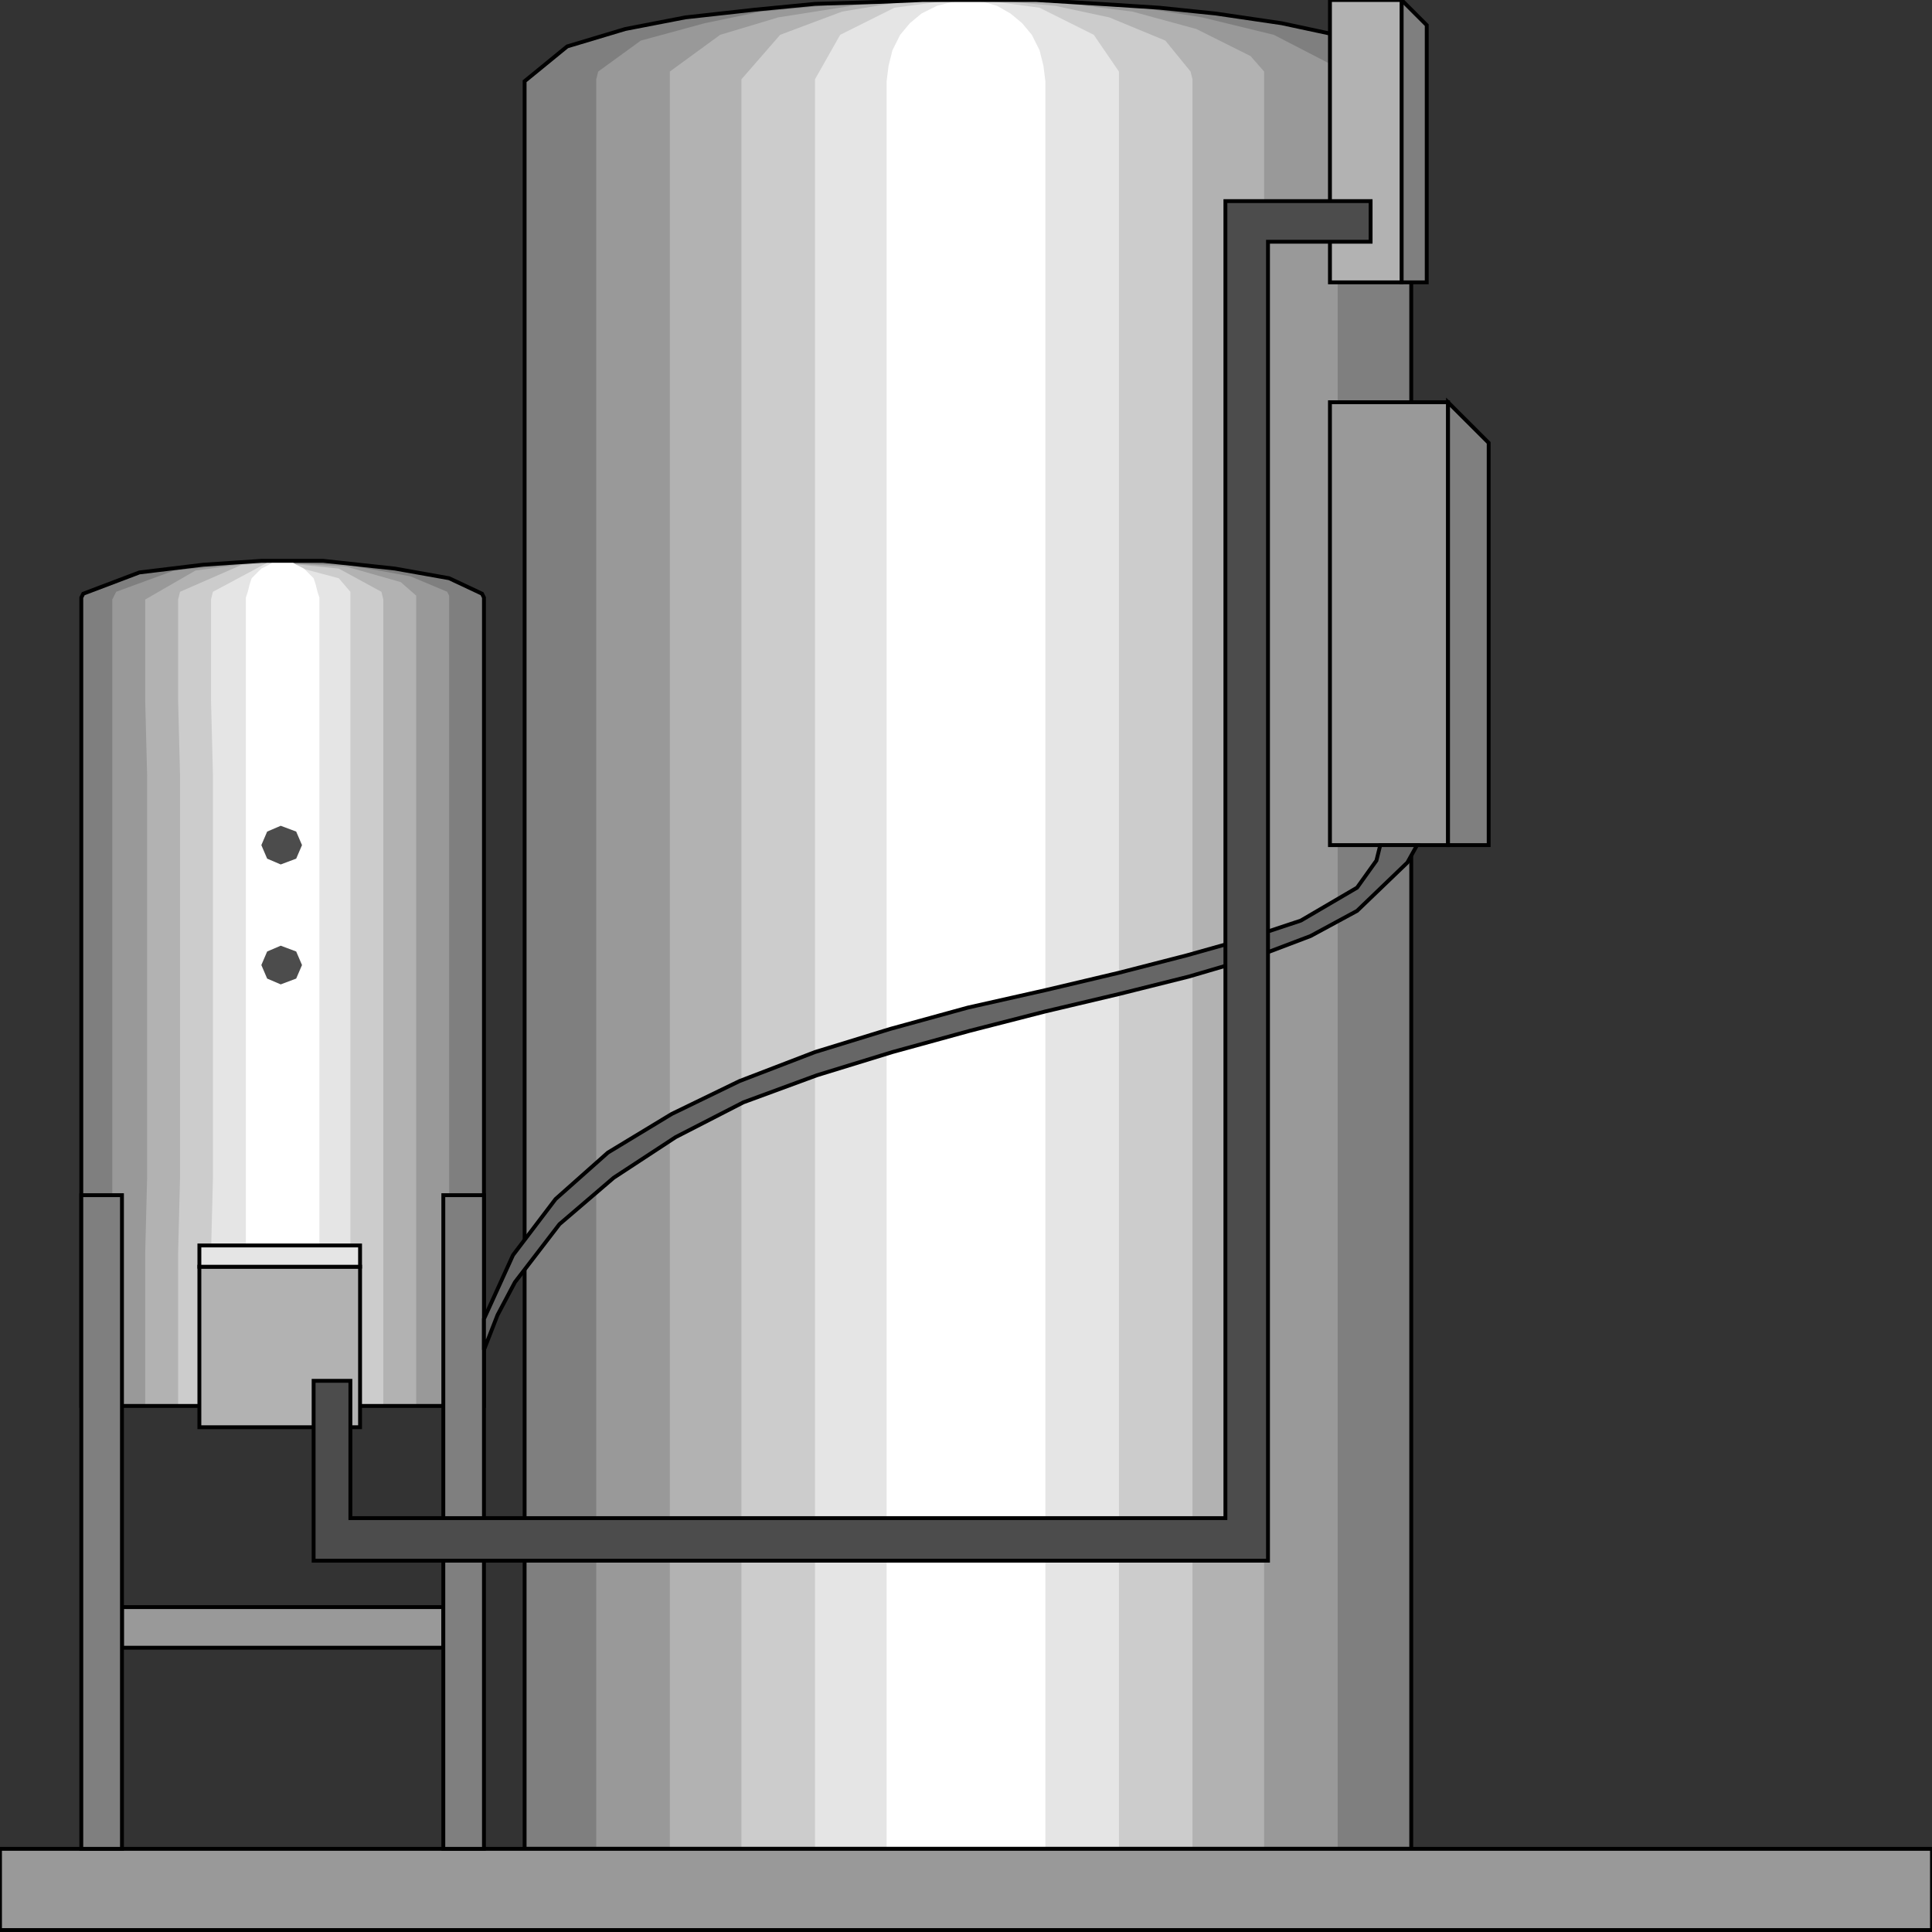 <svg width="150" height="150" viewBox="0 0 150 150" fill="none" xmlns="http://www.w3.org/2000/svg">
<rect x="0" y="0" width="150" height="150" fill="#333333" stroke="none"/>
<g clip-path="url(#clip0_2109_166257)">
<path d="M109.569 6.306V143.544H40.731V6.306L44.038 3.604L48.547 2.252L53.206 1.351L58.617 0.751L63.276 0.3L68.237 0.15L71.693 0H73.347H75.15H80.411L85.371 0.3L90.03 0.601L94.389 1.051L99.499 1.802L103.707 2.703L107.465 4.054L109.569 6.006V6.306Z" fill="#7F7F7F"/>
<path d="M103.858 6.156V143.694H46.293V139.339V117.868V109.309V36.186V27.628V6.156L46.443 5.556L49.75 3.153L54.71 1.802L59.069 0.901L63.878 0.45L69.289 0H72.145H75H78.006L83.567 0.15L88.678 0.601L93.337 1.351L98.898 2.703L103.257 4.955L103.708 5.556L103.858 6.156Z" fill="#999999"/>
<path d="M98.146 6.156V143.694H52.004V139.339V117.868V109.309V36.186V27.628V6.156V5.556L55.912 2.703L60.421 1.351L66.132 0.45L70.491 0H72.745H75H77.405L81.914 0.15L87.926 0.901L92.886 2.252L97.094 4.354L98.146 5.556V6.156Z" fill="#B2B2B2"/>
<path d="M92.585 6.156V143.694H57.565V139.339V117.868V109.309V36.186V27.628V6.156L60.571 2.703L65.381 0.901L69.89 0.15L73.347 0H75H76.804L81.914 0.45L86.123 1.351L90.481 3.153L92.435 5.556L92.585 6.156Z" fill="#CCCCCC"/>
<path d="M86.874 6.156V143.694H63.276V139.339V117.868V109.309V36.186V27.628V6.156L65.23 2.703L69.439 0.601L73.948 0H75H76.202L80.711 0.601L84.92 2.703L86.874 5.556V6.156Z" fill="#E5E5E5"/>
<path d="M81.162 6.306V143.544H68.838V6.306L68.988 5.105L69.289 3.904L69.89 2.703L70.641 1.802L71.543 1.051L72.746 0.45L73.948 0.15L75.15 0L76.353 0.15L77.405 0.45L78.457 1.051L79.359 1.802L80.11 2.703L80.712 3.904L81.012 5.105L81.162 6.306Z" fill="white"/>
<path d="M109.569 6.306V143.544H40.731V6.306L44.038 3.604L48.547 2.252L53.206 1.351L58.617 0.751L63.276 0.3L68.237 0.15L71.693 0H73.347H75.15H80.411L85.371 0.3L90.03 0.601L94.389 1.051L99.499 1.802L103.707 2.703L107.465 4.054L109.569 6.006V6.306Z" stroke="black" stroke-width="0.3"/>
<path d="M0 143.543H150V149.849H0V143.543Z" fill="#999999" stroke="black" stroke-width="0.3"/>
<path d="M9.469 124.775H34.419V127.929H9.469V124.775Z" fill="#999999" stroke="black" stroke-width="0.3"/>
<path d="M103.257 31.23H112.425V65.615H103.257V31.23Z" fill="#999999" stroke="black" stroke-width="0.3"/>
<path d="M37.575 46.396V109.159H6.312V46.396L6.463 46.096L10.822 44.444L15.781 43.843L20.291 43.543H25.1L30.661 44.144L34.87 44.894L37.425 46.096L37.575 46.396Z" fill="#7F7F7F"/>
<path d="M34.87 46.546V109.009H8.718V107.057V46.546L8.868 46.246L9.018 45.946L13.527 44.294L17.886 43.843L19.239 43.693H20.441H21.794L26.904 43.843L31.864 44.744L34.72 45.946L34.87 46.246V46.546Z" fill="#999999"/>
<path d="M32.315 46.546V109.009H11.273V107.057V97.297L11.423 91.441V60.21L11.273 54.354V46.546L15.18 44.294L19.689 43.693H20.741H21.794L26.904 43.994L31.112 45.195L32.315 46.246V46.546Z" fill="#B2B2B2"/>
<path d="M29.76 46.546V109.009H13.828V97.297L13.978 91.441V60.21L13.828 54.354V46.546L13.978 45.946L18.788 43.843L21.794 43.693L26.303 44.144L29.61 45.946L29.76 46.546Z" fill="#CCCCCC"/>
<path d="M27.204 46.546V109.009H16.383V97.297L16.533 91.441V60.21L16.383 54.354V46.546L16.533 45.946L20.741 43.693H21.794L26.303 44.895L27.204 45.946V46.546Z" fill="#E5E5E5"/>
<path d="M24.799 46.396V109.159H19.088V46.396L19.238 45.945L19.389 45.345L19.539 44.894L19.99 44.444L20.29 44.144L20.892 43.843L21.342 43.543H21.944H22.545L22.996 43.843L23.597 44.144L23.898 44.444L24.348 44.894L24.499 45.345L24.649 45.945L24.799 46.396Z" fill="white"/>
<path d="M37.575 46.396V109.159H6.312V46.396L6.463 46.096L10.822 44.444L15.781 43.843L20.291 43.543H25.1L30.661 44.144L34.87 44.894L37.425 46.096L37.575 46.396Z" stroke="black" stroke-width="0.3"/>
<path d="M6.312 92.793H9.469V143.544H6.312V92.793Z" fill="#7F7F7F" stroke="black" stroke-width="0.3"/>
<path d="M34.419 92.793H37.575V143.544H34.419V92.793Z" fill="#7F7F7F" stroke="black" stroke-width="0.3"/>
<path d="M108.817 21.922H110.771V1.952L108.817 0V21.922Z" fill="#7F7F7F" stroke="black" stroke-width="0.3"/>
<path d="M112.425 65.615H115.581V34.384L112.425 31.23V65.615Z" fill="#7F7F7F" stroke="black" stroke-width="0.3"/>
<path d="M15.48 98.348H27.955V110.81H15.48V98.348Z" fill="#B2B2B2" stroke="black" stroke-width="0.3"/>
<path d="M103.257 0H108.818V21.922H103.257V0Z" fill="#B2B2B2" stroke="black" stroke-width="0.3"/>
<path d="M15.48 98.349H27.955V96.697H15.48V98.349Z" fill="#E5E5E5" stroke="black" stroke-width="0.3"/>
<path d="M37.575 102.402L39.83 97.447L43.136 93.093L47.194 89.489L52.154 86.486L57.415 83.934L63.277 81.681L69.138 79.879L75.15 78.228L81.162 76.876L86.874 75.525L92.134 74.174L96.944 72.822L101.002 71.471L105.361 68.918L106.864 66.816L107.164 65.615H107.465H109.719H110.02L109.269 66.967L105.361 70.72L101.754 72.672L97.395 74.324L92.285 75.825L86.874 77.177L81.162 78.528L75.301 80.03L69.289 81.681L63.427 83.483L57.715 85.585L52.455 88.288L47.645 91.441L43.437 95.045L39.98 99.549L38.627 102.102L37.575 104.804V104.504V102.402Z" fill="#666666" stroke="black" stroke-width="0.3"/>
<path d="M106.413 15.615H95.14V117.867H27.204V107.207H24.349V121.171H98.447V18.768H106.413V15.615Z" fill="#4C4C4C" stroke="black" stroke-width="0.3"/>
<path d="M21.794 67.116L20.742 66.666L20.291 65.615L20.742 64.564L21.794 64.113L22.996 64.564L23.447 65.615L22.996 66.666L21.794 67.116Z" fill="#4C4C4C"/>
<path d="M21.794 76.427L20.742 75.976L20.291 74.925L20.742 73.874L21.794 73.424L22.996 73.874L23.447 74.925L22.996 75.976L21.794 76.427Z" fill="#4C4C4C"/>
</g>
<defs>
<clipPath id="clip0_2109_166257">
<rect width="150" height="150" fill="white"/>
</clipPath>
</defs>
</svg>
